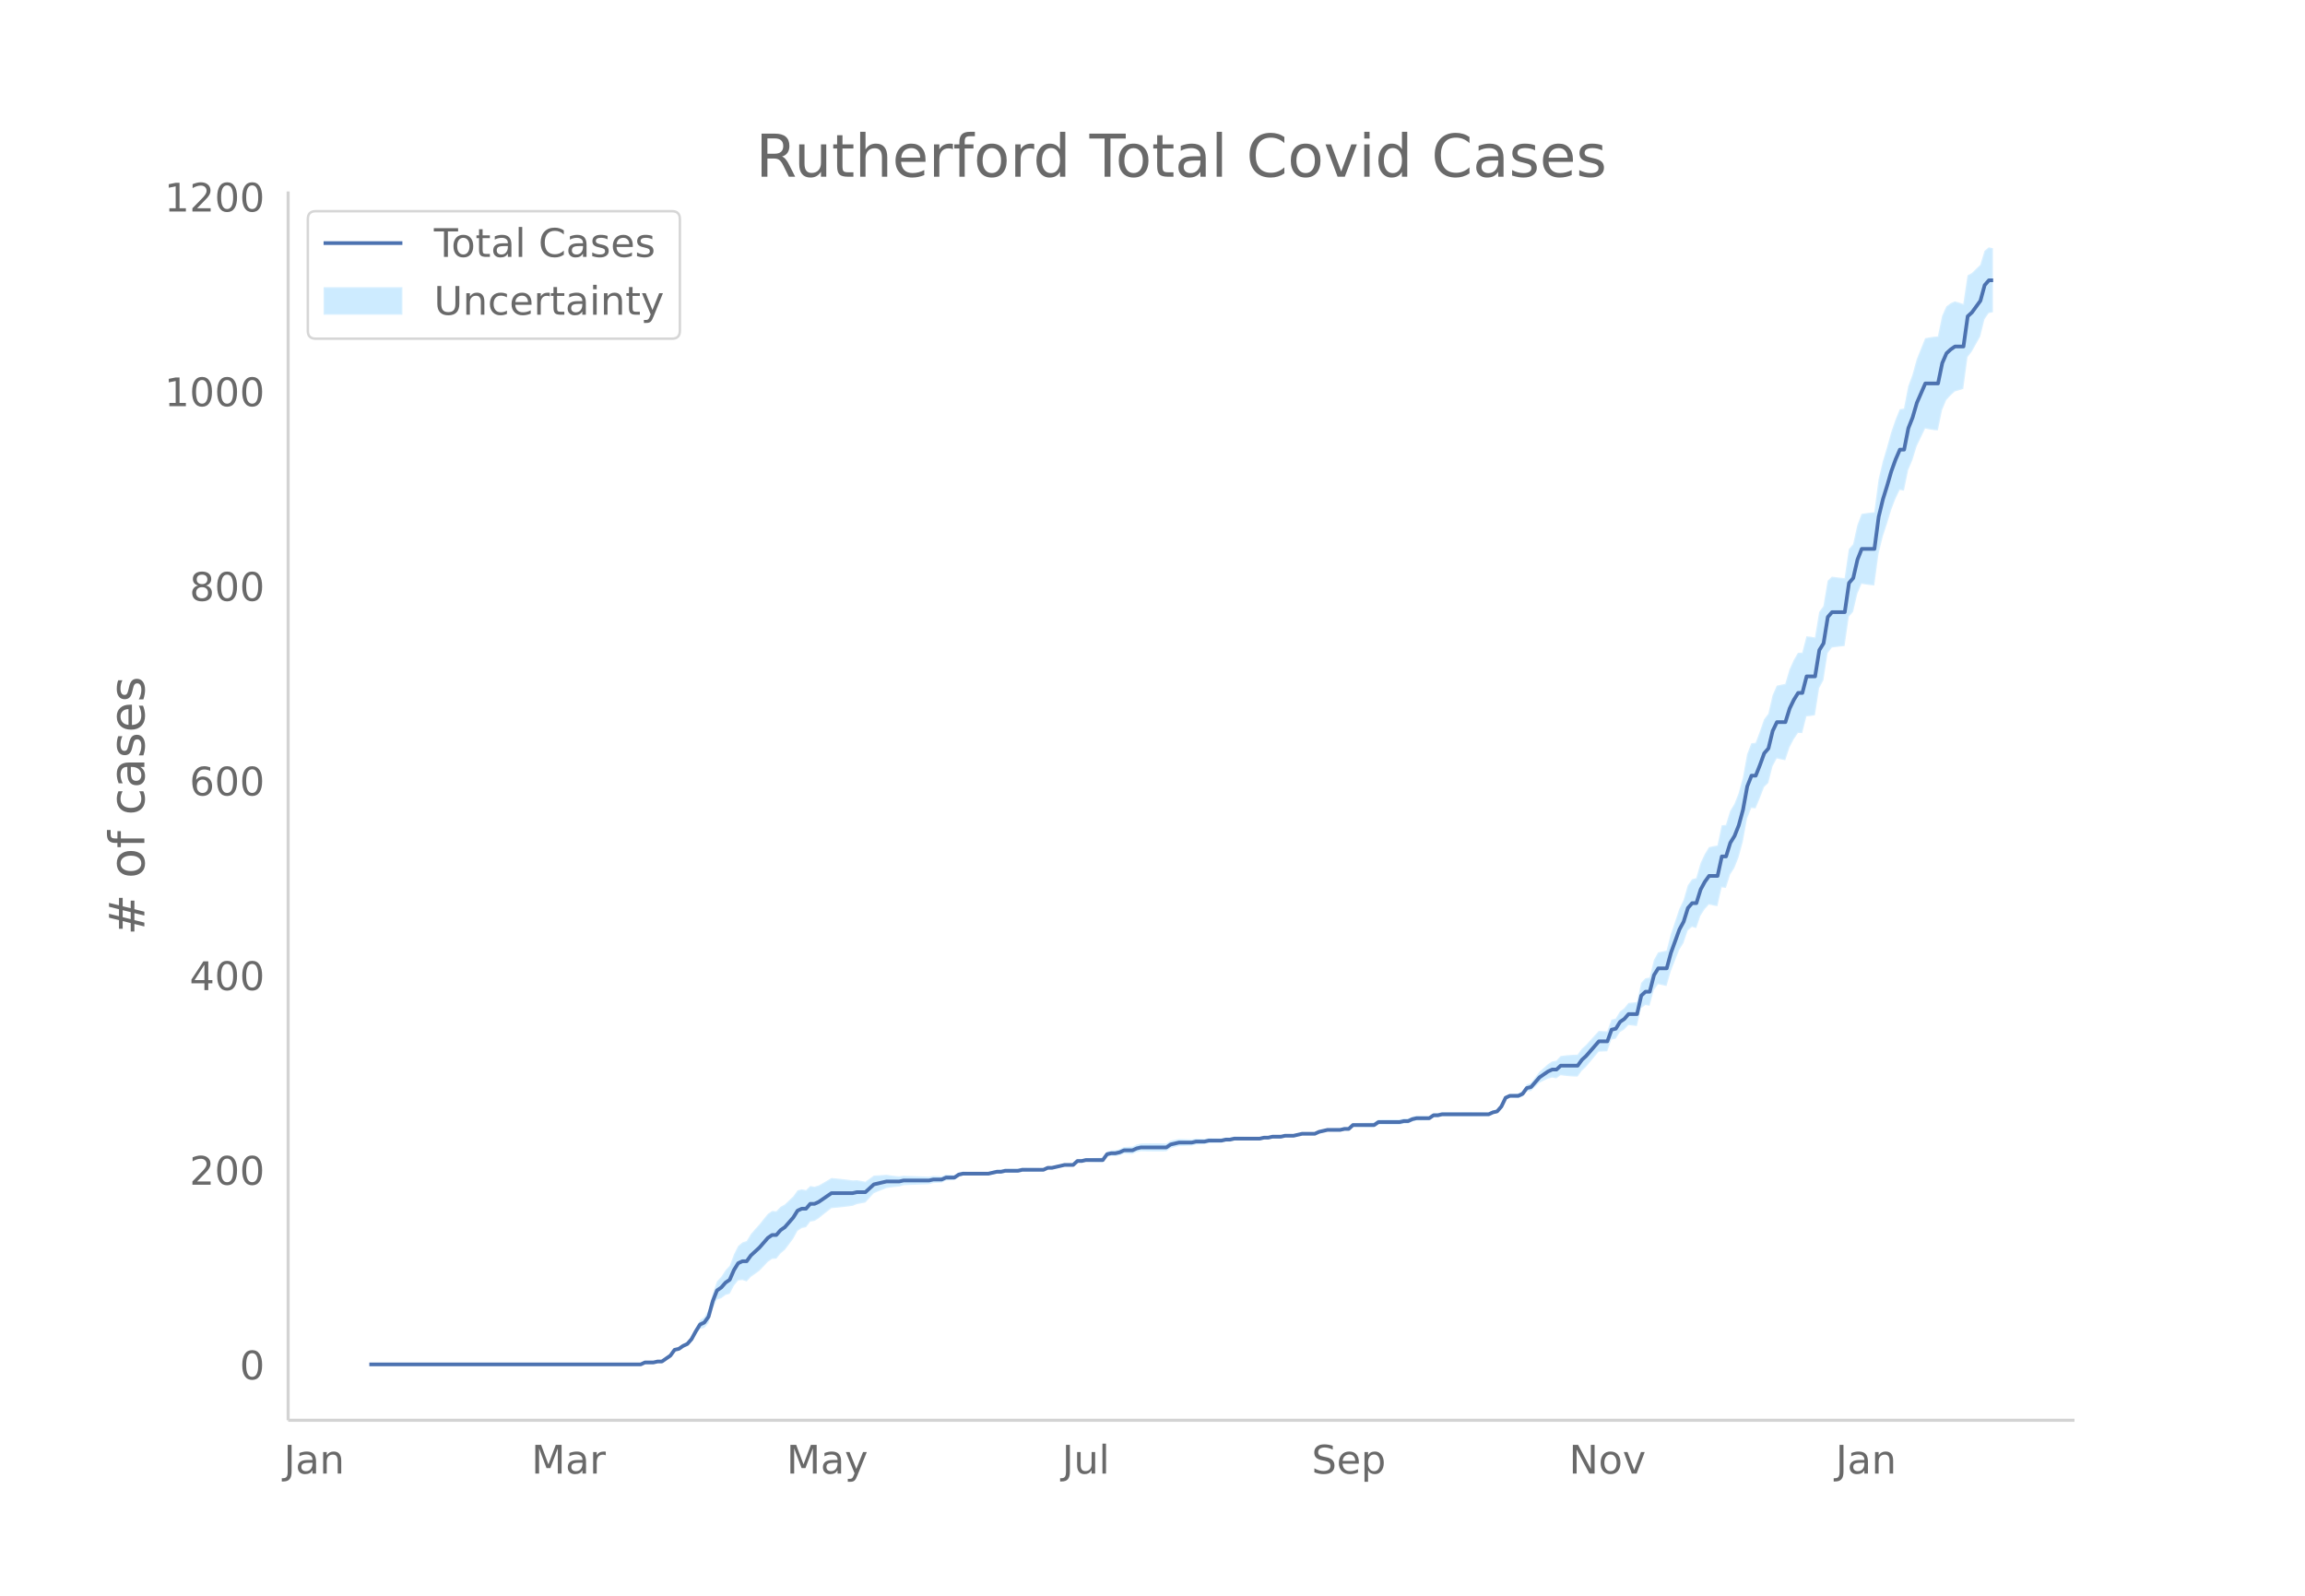 <svg height="864" viewBox="0 0 936 648" width="1248" xmlns="http://www.w3.org/2000/svg" xmlns:xlink="http://www.w3.org/1999/xlink"><defs><style>*{stroke-linecap:butt;stroke-linejoin:round}</style></defs><g id="figure_1"><path d="M0 648h936V0H0z" fill="#fff" id="patch_1"/><g id="axes_1"><path d="M117 576.72h725.4V77.76H117z" fill="none" id="patch_2"/><g id="PolyCollection_1"><defs><path d="M174.078-93.96H260.17l1.722-.775 1.721.017 1.722.02 1.722-.367 1.722.031 1.722-1.137 1.721-1.11 1.722-2.25 1.722-.245 1.722-1.003 1.722-.584 1.722-1.734 1.721-2.866 1.722-2.41 1.722-.401 1.722-1.945 1.722-5.814 1.721-3.753 1.722-.54 1.722-1.305 1.722-.518 1.722-3.286 1.721-2.106 1.722-.164 1.722.562 1.722-1.88 1.722-1.178 1.722-1.27 1.721-1.763 1.722-1.865 1.722-1.18 1.722-.097 1.722-2.151 1.721-1.43 1.722-2.274 1.722-2.322 1.722-3.121 1.722-1.142 1.722-.338 1.721-2.283 1.722-.286 1.722-1.057 1.722-1.408 1.722-1.354 1.721-1.334 1.722-.16 1.722-.173 1.722-.191 1.722-.207 1.721-.245 1.722-.68 1.722-.315 1.722-.327 1.722-1.91 1.722-1.901 1.721-.703 1.722-.688 1.722-.674 1.722-.255 1.722-.21 1.721-.172 1.722-.52 1.722-.089 1.722-.064 1.722-.062 1.721-.063 1.722-.064 1.722-.077 1.722-.474 1.722-.079 1.722-.083 1.721-.876 1.722-.096 1.722-.104 1.722-1.287 1.722-.487 1.721-.075 1.722-.052 1.722-.03 1.722-.002 1.722.025 1.721.035 1.722-.359 1.722-.359 1.722.031 1.722-.372 1.722.014 1.721.003 1.722-.008 1.722-.412 1.722-.024 1.722-.03 1.721-.036 1.722-.039 1.722-.042 1.722-.827 1.722-.035 1.722-.42 1.721-.407 1.722-.394 1.722.012 1.722.024 1.722-1.542 1.721.046 1.722-.34 1.722.06 1.722.06 1.722.06 1.721.055 1.722-2.302 1.722-.317 1.722.08 1.722-.316 1.722-.713 1.721.073 1.722.063 1.722-.735 1.722-.347 1.722.037 1.721.026 1.722.014 1.722-.001 1.722-.017 1.722-.039 1.721-1.232 1.722-.448 1.722-.452 1.722-.06 1.722-.063 1.722-.059 1.721-.46 1.722-.065 1.722-.067 1.722-.456 1.722-.052 1.721-.039 1.722-.022 1.722-.42 1.722-.03 1.722-.42 1.721-.026 1.722-.028 1.722-.029 1.722-.029 1.722-.032 1.722-.04 1.721-.438 1.722-.043 1.722-.434 1.722-.032 1.722-.024 1.721-.403 1.722-.003 1.722-.002 1.722-.394 1.722-.39 1.721.012 1.722.015 1.722.016 1.722-.769 1.722-.365 1.722-.36 1.721.039 1.722.04 1.722.038 1.722-.358 1.722.034 1.721-1.54 1.722.042 1.722.04 1.722.038 1.722.033 1.722.025 1.721-1.158 1.722.023 1.722.02 1.722.013 1.722.004 1.721-.003 1.722-.408 1.722-.022 1.722-.814 1.722-.418 1.721-.024 1.722-.025 1.722-.024 1.722-1.2 1.722-.007 1.722-.397h1.721l1.722.004 1.722.006 1.722.009 1.722.007 1.721.008 1.722-.007 1.722-.019 1.722-.03 1.722-.04 1.721-.048 1.722-.838 1.722-.446 1.722-2.015 1.722-3.546 1.722-.718 1.721.121 1.722.155 1.722-.609 1.722-2.147 1.722-.147 1.721-1.697 1.722-1.664 1.722-.848 1.722-.83 1.722-.441 1.721.322 1.722-1.295 1.722.232 1.722.175 1.722.117 1.722.054 1.721-2.365 1.722-1.617 1.722-2.042 1.722-2.059 1.722-2.056 1.721-.077 1.722-.065 1.722-4.756 1.722-.355 1.722-2.668 1.722-1.054 1.721-1.81 1.722.188 1.722.2 1.722-7.25 1.722-1.285 1.721.305 1.722-6.37 1.722-2.387 1.722.377 1.722.346 1.721-5.98 1.722-4.38 1.722-4.354 1.722-2.746 1.722-5.068 1.722-1.475 1.721.506 1.722-5.028 1.722-2.664 1.722-1.9 1.722.398 1.721.298 1.722-7.643 1.722.202 1.722-5.4 1.722-2.7 1.721-4.337 1.722-6.332 1.722-9.45 1.722-4.237 1.722.176 1.722-4.144 1.721-4.494 1.722-1.675 1.722-6.766 1.722-3.182 1.722.37 1.721.356 1.722-5.21 1.722-3.29 1.722-2.588 1.722.05 1.721-6.78 1.722-.18 1.722-.285 1.722-11.008 1.722-3.156 1.722-11.037 1.721-2.286 1.722-.23 1.722-.21 1.722-.173 1.722-11.926 1.721-1.944 1.722-7.342 1.722-4.072 1.722.28 1.722.237 1.721.178 1.722-12.854 1.722-6.91 1.722-5.291 1.722-5.665 1.722-4.46 1.721-3.641 1.722.314 1.722-8.375 1.722-4.032 1.722-5.606 1.721-3.6 1.722-3.603 1.722.326 1.722.282 1.722.13 1.722-8.267 1.721-4.074 1.722-1.857 1.722-1.59 1.722-.505 1.722-.576 1.721-12.876 1.722-2.23 1.722-3.063 1.722-3.092 1.722-6.976 1.721-2.504 1.722-.363v-26.004h0l-1.722-.364-1.721 1.448-1.722 5.67-1.722 1.65-1.722 1.68-1.722.93-1.721 11.627-1.722-.576-1.722-.505-1.722.781-1.722 1.304-1.721 3.83-1.722 8.33-1.722.13-1.722.283-1.722.325-1.722 4.3-1.721 4.305-1.722 6.249-1.722 4.662-1.722 9.014-1.722.313-1.721 4.264-1.722 5.023-1.722 6.19-1.722 5.774-1.722 7.318-1.722 13.227-1.721.179-1.722.236-1.722.281-1.722 4.622-1.722 7.675-1.721 2.008-1.722 11.785-1.722-.174-1.722-.209-1.722-.23-1.721 1.665-1.722 10.303-1.722 2.377-1.722 10.331-1.722-.284-1.722-.181-1.721 6.656-1.722.051-1.722 2.944-1.722 3.824-1.722 5.855-1.721.355-1.722.371-1.722 3.931-1.722 7.461-1.722 2.277-1.721 4.99-1.722 4.55-1.722.176-1.722 4.457-1.722 9.519-1.722 6.314-1.721 4.356-1.722 2.834-1.722 5.665-1.722.202-1.722 8.164-1.721.298-1.722.398-1.722 2.842-1.722 3.659-1.722 6.037-1.721.506-1.722 2.477-1.722 5.997-1.722 3.577-1.722 5.13-1.722 5.106-1.721 6.665-1.722.346-1.722.377-1.722 3.145-1.722 7.066-1.721.306-1.722 1.876-1.722 7.768-1.722.199-1.722.188-1.721 2.142-1.722 1.317-1.722 2.865-1.722.434-1.722 4.73-1.722-.066-1.721-.076-1.722 1.895-1.722 1.893-1.722 1.91-1.722 1.544-1.721 2.377-1.722.055-1.722.116-1.722.175-1.722.232-1.722 1.867-1.721.322-1.722 1.14-1.722 1.54-1.722 1.524-1.722 2.288-1.721 2.254-1.722.644-1.722 2.595-1.722.972-1.722.155-1.721.121-1.722.862-1.722 3.568-1.722 1.937-1.722.344-1.722.743-1.721-.049-1.722-.04-1.722-.03-1.722-.018-1.722-.007-1.721.007-1.722.008-1.722.009-1.722.006-1.722.003-1.721.001-1.722.393-1.722-.008-1.722 1.173-1.722-.025-1.722-.025-1.721-.024-1.722.373-1.722.767-1.722-.023-1.722.383-1.721-.004-1.722.005-1.722.012-1.722.02-1.722.024-1.721 1.213-1.722.025-1.722.033-1.722.037-1.722.041-1.722.043-1.721 1.62-1.722.034-1.722.433-1.722.038-1.722.04-1.721.038-1.722.431-1.722.425-1.722.812-1.722.016-1.722.015-1.721.012-1.722.4-1.722.396-1.722-.001-1.722-.003-1.721.387-1.722-.023-1.722-.033-1.722.357-1.722-.044-1.721.353-1.722-.04-1.722-.033-1.722-.028-1.722-.03-1.722-.027-1.721-.025-1.722.368-1.722-.028-1.722.37-1.722-.023-1.721-.039-1.722-.051-1.722.334-1.722-.067-1.722-.065-1.721.33-1.722-.059-1.722-.062-1.722-.061-1.722.338-1.722.343-1.721 1.139-1.722-.039-1.722-.017h-1.722l-1.722.013-1.721.026-1.722.038-1.722.442-1.722.846-1.722.063-1.721.073-1.722.868-1.722.474-1.722.08-1.722.474-1.722 2.44-1.721.055-1.722.06-1.722.06-1.722.06-1.722.45-1.721.047-1.722 1.62-1.722.023-1.722.012-1.722.396-1.721.384-1.722.37-1.722-.035-1.722.753-1.722-.042-1.722-.039-1.721-.035-1.722-.03-1.722-.025-1.722.379-1.722-.008-1.721.003-1.722.014-1.722.418-1.722.03-1.722.432-1.722.432-1.721.035-1.722.025-1.722-.002-1.722-.03-1.722-.052-1.721-.075-1.722.304-1.722 1.083-1.722-.104-1.722-.096-1.721.705-1.722-.083-1.722-.08-1.722.317-1.722-.077-1.722-.063-1.721-.064-1.722-.061-1.722-.065-1.722-.088-1.722.27-1.721-.171-1.722-.211-1.722-.255-1.722.117-1.722.101-1.721.088-1.722 1.261-1.722 1.251-1.722-.327-1.722-.315-1.722.11-1.721-.244-1.722-.207-1.722-.192-1.722-.172-1.722-.16-1.721 1.037-1.722 1.017-1.722.963-1.722.524-1.722-.287-1.721 1.67-1.722-.339-1.722.44-1.722 2.41-1.722 1.63-1.722 1.678-1.721.941-1.722 1.801-1.722-.097-1.722 1.192-1.722 2.086-1.721 2.188-1.722 1.892-1.722 1.985-1.722 2.861-1.722.562-1.722 1.417-1.721 3.427-1.722 4.617-1.722 1.853-1.722 2.647-1.722 1.831-1.721 4.942-1.722 6.83-1.722 2.798-1.722 1.18-1.722 3.122-1.721 3.458-1.722 2.217-1.722.997-1.722 1.368-1.722.546-1.722 2.493-1.721 1.26-1.722 1.234-1.722.031-1.722.423-1.722.02-1.721.018-1.722.805H174.078z" id="mb43a92dd67" stroke="#fff" stroke-opacity=".2"/></defs><g clip-path="url(#pfb04c6787e)"><use xlink:href="#mb43a92dd67" y="648" fill="#089fff" fill-opacity=".2" stroke="#fff" stroke-opacity=".2"/></g></g><path clip-path="url(#pfb04c6787e)" d="M149.973 554.04h110.196l1.722-.79h3.443l1.722-.396h1.722l3.443-2.37 1.722-2.372 1.722-.395 1.722-1.185 1.722-.79 1.722-1.977 1.721-3.161 1.722-2.767 1.722-.79 1.722-2.371 1.722-6.323 1.721-4.347 1.722-1.185 1.722-1.976 1.722-1.186 1.722-3.952 1.721-2.766 1.722-.79h1.722l1.722-2.372 3.444-3.161 3.443-3.952 1.722-1.185h1.722l1.722-1.976 1.721-1.186 3.444-3.952 1.722-2.766 1.722-.79h1.722l1.721-1.976h1.722l1.722-.79 5.165-3.557h8.61l1.721-.395h3.444l3.444-3.162 5.165-1.185h5.165l1.722-.396h10.331l1.722-.395h3.444l1.721-.79h3.444l1.722-1.186 1.722-.395h10.33l3.444-.79h1.722l1.722-.395h5.165l1.722-.396h8.61l1.72-.79h1.723l5.165-1.186h3.444l1.722-1.58h1.721l1.722-.396h6.887l1.722-2.37 1.722-.396h1.722l1.722-.395 1.722-.79h3.443l1.722-.79 1.722-.396h10.33l1.722-1.185 3.444-.79h5.166l1.721-.396h3.444l1.722-.395h5.165l1.722-.395h1.722l1.722-.396h10.33l1.722-.395h1.722l1.722-.395h3.444l1.721-.395h3.444l3.444-.79h5.165l1.722-.79 3.444-.791h5.165l1.722-.395h1.722l1.721-1.581h8.61l1.721-1.186h8.61l1.721-.395h1.722l1.722-.79 1.722-.395h5.165l1.722-1.186h1.722l1.722-.395h18.94l1.721-.79 1.722-.396 1.722-1.976 1.722-3.556 1.722-.79h3.443l1.722-.791 1.722-2.371 1.722-.395 3.443-3.952 3.444-2.371 1.722-.79h1.721l1.722-1.581h6.888l1.721-2.371 1.722-1.581 5.166-5.928h3.443l1.722-4.742 1.722-.395 1.722-2.767 1.722-1.185 1.721-1.976h3.444l1.722-7.508 1.722-1.581h1.721l1.722-6.718 1.722-2.767h3.444l1.721-6.323 3.444-9.484 1.722-3.161 1.722-5.533 1.722-1.976h1.721l1.722-5.532 1.722-3.162 1.722-2.371h3.443l1.722-7.904h1.722l1.722-5.532 1.722-2.767 1.721-4.347 1.722-6.323 1.722-9.484 1.722-4.347h1.722l1.722-4.347 1.721-4.742 1.722-1.976 1.722-7.113 1.722-3.557h3.443l1.722-5.533 1.722-3.556 1.722-2.767h1.722l1.721-6.718h3.444l1.722-10.67 1.722-2.766 1.722-10.67 1.721-1.976h5.166l1.722-11.855 1.721-1.976 1.722-7.509 1.722-4.347h5.165l1.722-13.04 1.722-7.114 1.722-5.533 1.722-5.927 1.722-4.743 1.721-3.951h1.722l1.722-8.694 1.722-4.347 1.722-5.928 3.443-7.904h5.166l1.722-8.299 1.721-3.952 1.722-1.58 1.722-1.186h3.444l1.721-12.25 1.722-1.581 3.444-4.742 1.722-6.323 1.721-1.976h1.722" fill="none" stroke="#4c72b0" stroke-linecap="round" stroke-width="1.5" id="line2d_1"/><path d="M117 576.72V77.76" fill="none" stroke="#d3d3d3" stroke-linecap="square" stroke-width="1.25" id="patch_3"/><path d="M117 576.72h725.4" fill="none" stroke="#d3d3d3" stroke-linecap="square" stroke-width="1.25" id="patch_4"/><g id="matplotlib.axis_1"><g id="xtick_1"><g transform="matrix(.16 0 0 -.16 115.257 598.378)" fill="#696969" id="text_1"><defs><path d="M9.813 72.906h9.859V5.078q0-13.187-5-19.14-5-5.954-16.094-5.954h-3.75v8.297h3.078q6.531 0 9.219 3.672Q9.813-4.39 9.813 5.078z" id="DejaVuSans-74"/><path d="M34.281 27.484q-10.89 0-15.093-2.484-4.204-2.484-4.204-8.5 0-4.781 3.157-7.594 3.156-2.797 8.562-2.797 7.485 0 12 5.297 4.516 5.297 4.516 14.078v2zm17.922 3.72V0H43.22v8.297Q40.14 3.328 35.547.953q-4.594-2.375-11.234-2.375-8.391 0-13.36 4.719Q6 8.016 6 15.922q0 9.219 6.172 13.906 6.187 4.688 18.437 4.688h12.61v.89q0 6.203-4.078 9.594-4.078 3.39-11.453 3.39-4.688 0-9.141-1.124-4.438-1.125-8.531-3.375v8.312q4.921 1.906 9.562 2.844 4.64.953 9.031.953 11.875 0 17.735-6.156 5.86-6.14 5.86-18.64z" id="DejaVuSans-97"/><path d="M54.89 33.016V0h-8.984v32.719q0 7.765-3.031 11.61-3.031 3.858-9.078 3.858-7.281 0-11.484-4.64-4.204-4.625-4.204-12.64V0H9.08v54.688h9.03v-8.5q3.235 4.937 7.594 7.374Q30.078 56 35.797 56q9.422 0 14.25-5.828 4.844-5.828 4.844-17.156z" id="DejaVuSans-110"/></defs><use xlink:href="#DejaVuSans-74"/><use x="29.492" xlink:href="#DejaVuSans-97"/><use x="90.771" xlink:href="#DejaVuSans-110"/></g></g><g id="xtick_2"><g transform="matrix(.16 0 0 -.16 215.804 598.378)" fill="#696969" id="text_2"><defs><path d="M9.813 72.906h14.703l18.593-49.61 18.703 49.61h14.704V0H66.89v64.016l-18.797-50h-9.907l-18.796 50V0H9.813z" id="DejaVuSans-77"/><path d="M41.11 46.297q-1.516.875-3.297 1.281Q36.03 48 33.89 48q-7.625 0-11.703-4.953-4.079-4.953-4.079-14.234V0H9.08v54.688h9.03v-8.5q2.844 4.984 7.375 7.39Q30.031 56 36.531 56q.922 0 2.047-.125 1.125-.11 2.484-.36z" id="DejaVuSans-114"/></defs><use xlink:href="#DejaVuSans-77"/><use x="86.279" xlink:href="#DejaVuSans-97"/><use x="147.559" xlink:href="#DejaVuSans-114"/></g></g><g id="xtick_3"><g transform="matrix(.16 0 0 -.16 319.389 598.378)" fill="#696969" id="text_3"><defs><path d="M32.172-5.078q-3.797-9.766-7.422-12.735-3.61-2.984-9.656-2.984H7.906v7.516h5.282q3.703 0 5.75 1.765Q21-9.766 23.483-3.219l1.61 4.094-22.11 53.813H12.5l17.094-42.766 17.093 42.766h9.516z" id="DejaVuSans-121"/></defs><use xlink:href="#DejaVuSans-77"/><use x="86.279" xlink:href="#DejaVuSans-97"/><use x="147.559" xlink:href="#DejaVuSans-121"/></g></g><g id="xtick_4"><g transform="matrix(.16 0 0 -.16 431.307 598.378)" fill="#696969" id="text_4"><defs><path d="M8.5 21.578v33.11h8.984V21.922q0-7.766 3.016-11.656 3.031-3.875 9.094-3.875 7.265 0 11.484 4.64 4.234 4.64 4.234 12.656v31h8.985V0h-8.984v8.406Q42.047 3.422 37.718 1q-4.313-2.422-10.032-2.422-9.421 0-14.312 5.86Q8.5 10.296 8.5 21.578zM31.11 56z" id="DejaVuSans-117"/><path d="M9.422 75.984h8.984V0H9.422z" id="DejaVuSans-108"/></defs><use xlink:href="#DejaVuSans-74"/><use x="29.492" xlink:href="#DejaVuSans-117"/><use x="92.871" xlink:href="#DejaVuSans-108"/></g></g><g id="xtick_5"><g transform="matrix(.16 0 0 -.16 532.632 598.378)" fill="#696969" id="text_5"><defs><path d="M53.516 70.516V60.89q-5.61 2.687-10.594 4-4.984 1.328-9.625 1.328-8.047 0-12.422-3.125t-4.375-8.89q0-4.845 2.906-7.313 2.907-2.453 11.016-3.97l5.953-1.218q11.031-2.11 16.281-7.406 5.25-5.297 5.25-14.172 0-10.61-7.11-16.078-7.093-5.469-20.812-5.469-5.172 0-11.015 1.172Q13.14.922 6.89 3.219v10.156q6-3.36 11.765-5.078 5.766-1.703 11.328-1.703 8.438 0 13.032 3.312 4.593 3.328 4.593 9.485 0 5.359-3.297 8.39-3.296 3.032-10.812 4.547L27.484 33.5q-11.03 2.188-15.968 6.875-4.922 4.688-4.922 13.047 0 9.672 6.812 15.234 6.813 5.563 18.766 5.563 5.14 0 10.453-.938 5.328-.922 10.89-2.765z" id="DejaVuSans-83"/><path d="M56.203 29.594v-4.39H14.891q.593-9.282 5.593-14.142 5-4.859 13.938-4.859 5.172 0 10.031 1.266 4.86 1.265 9.656 3.812v-8.5Q49.266.734 44.187-.344 39.11-1.422 33.892-1.422q-13.094 0-20.735 7.61-7.64 7.625-7.64 20.625 0 13.421 7.25 21.296Q20.016 56 32.328 56q11.031 0 17.453-7.11 6.422-7.093 6.422-19.296zm-8.984 2.64q-.094 7.36-4.125 11.75-4.032 4.407-10.672 4.407-7.516 0-12.031-4.25-4.516-4.25-5.203-11.97z" id="DejaVuSans-101"/><path d="M18.11 8.203v-29H9.077v75.484h9.031v-8.296q2.844 4.875 7.157 7.234Q29.594 56 35.594 56q9.968 0 16.187-7.906 6.235-7.907 6.235-20.797T51.78 6.484q-6.218-7.906-16.187-7.906-6 0-10.328 2.375-4.313 2.375-7.157 7.25zm30.578 19.094q0 9.906-4.079 15.547-4.078 5.64-11.203 5.64-7.14 0-11.218-5.64-4.079-5.64-4.079-15.547 0-9.906 4.078-15.547 4.079-5.64 11.22-5.64 7.124 0 11.202 5.64t4.078 15.547z" id="DejaVuSans-112"/></defs><use xlink:href="#DejaVuSans-83"/><use x="63.477" xlink:href="#DejaVuSans-101"/><use x="125" xlink:href="#DejaVuSans-112"/></g></g><g id="xtick_6"><g transform="matrix(.16 0 0 -.16 637.127 598.378)" fill="#696969" id="text_6"><defs><path d="M9.813 72.906h13.28l32.329-60.984v60.984h9.562V0h-13.28L19.39 60.984V0H9.813z" id="DejaVuSans-78"/><path d="M30.61 48.39q-7.22 0-11.422-5.64-4.204-5.64-4.204-15.453 0-9.813 4.172-15.453 4.188-5.64 11.453-5.64 7.188 0 11.375 5.655 4.203 5.672 4.203 15.438 0 9.719-4.203 15.406-4.187 5.688-11.375 5.688zm0 7.61q11.718 0 18.406-7.625 6.703-7.61 6.703-21.078 0-13.422-6.703-21.078-6.688-7.64-18.407-7.64-11.765 0-18.437 7.64-6.656 7.656-6.656 21.078 0 13.469 6.656 21.078Q18.844 56 30.609 56z" id="DejaVuSans-111"/><path d="M2.984 54.688H12.5L29.594 8.797l17.093 45.89h9.516L35.687 0H23.485z" id="DejaVuSans-118"/></defs><use xlink:href="#DejaVuSans-78"/><use x="74.805" xlink:href="#DejaVuSans-111"/><use x="135.986" xlink:href="#DejaVuSans-118"/></g></g><g id="xtick_7"><g transform="matrix(.16 0 0 -.16 745.44 598.378)" fill="#696969" id="text_7"><use xlink:href="#DejaVuSans-74"/><use x="29.492" xlink:href="#DejaVuSans-97"/><use x="90.771" xlink:href="#DejaVuSans-110"/></g></g></g><g id="matplotlib.axis_2"><g id="ytick_1"><g transform="matrix(.16 0 0 -.16 97.32 560.119)" fill="#696969" id="text_8"><defs><path d="M31.781 66.406q-7.61 0-11.453-7.5Q16.5 51.422 16.5 36.375q0-14.984 3.828-22.484 3.844-7.5 11.453-7.5 7.672 0 11.5 7.5 3.844 7.5 3.844 22.484 0 15.047-3.844 22.531-3.828 7.5-11.5 7.5zm0 7.813q12.266 0 18.735-9.703 6.468-9.688 6.468-28.141 0-18.406-6.468-28.11-6.47-9.687-18.735-9.687-12.25 0-18.718 9.688-6.47 9.703-6.47 28.109 0 18.453 6.47 28.14Q19.53 74.22 31.78 74.22z" id="DejaVuSans-48"/></defs><use xlink:href="#DejaVuSans-48"/></g></g><g id="ytick_2"><g transform="matrix(.16 0 0 -.16 76.96 481.082)" fill="#696969" id="text_9"><defs><path d="M19.188 8.297h34.421V0H7.33v8.297q5.609 5.812 15.296 15.594 9.703 9.797 12.188 12.64 4.734 5.313 6.609 9 1.89 3.688 1.89 7.25 0 5.813-4.078 9.469-4.078 3.672-10.625 3.672-4.64 0-9.797-1.61-5.14-1.609-11-4.89v9.969Q13.767 71.78 18.938 73q5.188 1.219 9.485 1.219 11.328 0 18.062-5.672 6.735-5.656 6.735-15.125 0-4.5-1.688-8.531-1.672-4.016-6.125-9.485-1.218-1.422-7.765-8.187-6.532-6.766-18.453-18.922z" id="DejaVuSans-50"/></defs><use xlink:href="#DejaVuSans-50"/><use x="63.623" xlink:href="#DejaVuSans-48"/><use x="127.246" xlink:href="#DejaVuSans-48"/></g></g><g id="ytick_3"><g transform="matrix(.16 0 0 -.16 76.96 402.045)" fill="#696969" id="text_10"><defs><path d="M37.797 64.313L12.89 25.39h24.906zm-2.594 8.593H47.61V25.391h10.407v-8.203H47.609V0h-9.812v17.188H4.89v9.515z" id="DejaVuSans-52"/></defs><use xlink:href="#DejaVuSans-52"/><use x="63.623" xlink:href="#DejaVuSans-48"/><use x="127.246" xlink:href="#DejaVuSans-48"/></g></g><g id="ytick_4"><g transform="matrix(.16 0 0 -.16 76.96 323.009)" fill="#696969" id="text_11"><defs><path d="M33.016 40.375q-6.641 0-10.532-4.547-3.875-4.531-3.875-12.437 0-7.86 3.875-12.438 3.891-4.562 10.532-4.562 6.64 0 10.515 4.562 3.875 4.578 3.875 12.438 0 7.906-3.875 12.437-3.875 4.547-10.515 4.547zm19.578 30.922v-8.984q-3.719 1.75-7.5 2.671-3.782.938-7.5.938-9.766 0-14.922-6.594-5.14-6.594-5.875-19.922 2.875 4.25 7.219 6.516 4.359 2.266 9.578 2.266 10.984 0 17.36-6.672 6.374-6.657 6.374-18.125 0-11.235-6.64-18.032-6.641-6.78-17.672-6.78-12.657 0-19.344 9.687-6.688 9.703-6.688 28.109 0 17.281 8.204 27.563 8.203 10.28 22.015 10.28 3.719 0 7.5-.734t7.89-2.187z" id="DejaVuSans-54"/></defs><use xlink:href="#DejaVuSans-54"/><use x="63.623" xlink:href="#DejaVuSans-48"/><use x="127.246" xlink:href="#DejaVuSans-48"/></g></g><g id="ytick_5"><g transform="matrix(.16 0 0 -.16 76.96 243.972)" fill="#696969" id="text_12"><defs><path d="M31.781 34.625q-7.031 0-11.062-3.766-4.016-3.765-4.016-10.343 0-6.594 4.016-10.36Q24.75 6.391 31.78 6.391q7.032 0 11.078 3.78 4.063 3.798 4.063 10.345 0 6.578-4.031 10.343-4.016 3.766-11.11 3.766zm-9.86 4.188q-6.343 1.562-9.89 5.906Q8.5 49.079 8.5 55.329q0 8.733 6.219 13.812 6.234 5.078 17.062 5.078 10.89 0 17.094-5.078 6.203-5.079 6.203-13.813 0-6.25-3.547-10.61-3.531-4.343-9.828-5.906 7.125-1.656 11.094-6.5 3.984-4.828 3.984-11.796 0-10.61-6.468-16.282-6.47-5.656-18.532-5.656-12.047 0-18.531 5.656-6.469 5.672-6.469 16.282 0 6.968 4 11.797 4.016 4.843 11.14 6.5zM18.314 54.39q0-5.657 3.53-8.828 3.548-3.172 9.938-3.172 6.36 0 9.938 3.172 3.593 3.171 3.593 8.828 0 5.672-3.593 8.843-3.578 3.172-9.938 3.172-6.39 0-9.937-3.172-3.532-3.172-3.532-8.843z" id="DejaVuSans-56"/></defs><use xlink:href="#DejaVuSans-56"/><use x="63.623" xlink:href="#DejaVuSans-48"/><use x="127.246" xlink:href="#DejaVuSans-48"/></g></g><g id="ytick_6"><g transform="matrix(.16 0 0 -.16 66.78 164.935)" fill="#696969" id="text_13"><defs><path d="M12.406 8.297h16.11v55.625l-17.532-3.516v8.985l17.438 3.515h9.86V8.296H54.39V0H12.406z" id="DejaVuSans-49"/></defs><use xlink:href="#DejaVuSans-49"/><use x="63.623" xlink:href="#DejaVuSans-48"/><use x="127.246" xlink:href="#DejaVuSans-48"/><use x="190.869" xlink:href="#DejaVuSans-48"/></g></g><g id="ytick_7"><g transform="matrix(.16 0 0 -.16 66.78 85.899)" fill="#696969" id="text_14"><use xlink:href="#DejaVuSans-49"/><use x="63.623" xlink:href="#DejaVuSans-50"/><use x="127.246" xlink:href="#DejaVuSans-48"/><use x="190.869" xlink:href="#DejaVuSans-48"/></g></g><g transform="matrix(0 -.2 -.2 0 58.62 379.813)" fill="#696969" id="text_15"><defs><path d="M51.125 44H36.922l-4.11-16.313h14.313zm-7.328 27.781l-5.078-20.265h14.265L58.11 71.78h7.813L60.89 51.516h15.234V44h-17.14l-4-16.313h15.53V20.22H53.079L48 0h-7.813l5.032 20.219H30.906L25.875 0h-7.86l5.079 20.219H7.719v7.468h17.187L29 44H13.281v7.516h17.625l4.985 20.265z" id="DejaVuSans-35"/><path d="M37.11 75.984V68.5h-8.594q-4.828 0-6.72-1.953-1.874-1.953-1.874-7.031v-4.828h14.797v-6.985H19.922V0H10.89v47.703H2.297v6.984h8.594V58.5q0 9.125 4.25 13.297 4.25 4.187 13.468 4.187z" id="DejaVuSans-102"/><path d="M48.781 52.594v-8.407q-3.812 2.11-7.64 3.157-3.828 1.047-7.735 1.047-8.75 0-13.593-5.547-4.829-5.532-4.829-15.547 0-10.016 4.829-15.563 4.843-5.53 13.593-5.53 3.907 0 7.735 1.046 3.828 1.047 7.64 3.156V2.094Q45.016.344 40.984-.531q-4.015-.89-8.562-.89-12.36 0-19.64 7.765-7.266 7.765-7.266 20.953 0 13.375 7.343 21.031Q20.22 56 33.016 56q4.14 0 8.093-.86 3.953-.843 7.672-2.546z" id="DejaVuSans-99"/><path d="M44.281 53.078v-8.5q-3.797 1.953-7.906 2.922-4.094.984-8.5.984-6.688 0-10.031-2.047-3.344-2.046-3.344-6.156 0-3.125 2.39-4.906 2.391-1.781 9.626-3.39l3.078-.688q9.562-2.047 13.593-5.781 4.032-3.735 4.032-10.422 0-7.625-6.032-12.078-6.03-4.438-16.578-4.438-4.39 0-9.156.86Q10.688.296 5.422 2v9.281q4.984-2.594 9.812-3.89 4.829-1.282 9.579-1.282 6.343 0 9.75 2.172 3.421 2.172 3.421 6.125 0 3.656-2.468 5.61-2.453 1.953-10.813 3.765l-3.125.735q-8.344 1.75-12.062 5.39-3.704 3.64-3.704 9.985 0 7.718 5.47 11.906Q16.75 56 26.811 56q4.97 0 9.36-.734 4.406-.72 8.11-2.188z" id="DejaVuSans-115"/></defs><use xlink:href="#DejaVuSans-35"/><use x="83.789" xlink:href="#DejaVuSans-32"/><use x="115.576" xlink:href="#DejaVuSans-111"/><use x="176.758" xlink:href="#DejaVuSans-102"/><use x="211.963" xlink:href="#DejaVuSans-32"/><use x="243.75" xlink:href="#DejaVuSans-99"/><use x="298.73" xlink:href="#DejaVuSans-97"/><use x="360.01" xlink:href="#DejaVuSans-115"/><use x="412.109" xlink:href="#DejaVuSans-101"/><use x="473.633" xlink:href="#DejaVuSans-115"/></g></g><g transform="matrix(.24 0 0 -.24 306.902 71.76)" fill="#696969" id="text_16"><defs><path d="M44.39 34.188q3.172-1.079 6.172-4.594 3-3.516 6.032-9.672L66.609 0H56l-9.313 18.703q-3.624 7.328-7.015 9.719-3.39 2.39-9.25 2.39h-10.75V0h-9.86v72.906h22.266q12.5 0 18.656-5.234 6.157-5.219 6.157-15.766 0-6.89-3.203-11.437-3.204-4.532-9.297-6.282zM19.673 64.797V38.922h12.406q7.125 0 10.766 3.297 3.64 3.297 3.64 9.687 0 6.39-3.64 9.64-3.64 3.25-10.766 3.25z" id="DejaVuSans-82"/><path d="M18.313 70.219V54.688h18.5v-6.985h-18.5V18.016q0-6.688 1.828-8.594 1.828-1.906 7.453-1.906h9.218V0h-9.218q-10.407 0-14.36 3.875-3.953 3.89-3.953 14.14v29.688H2.687v6.984h6.594V70.22z" id="DejaVuSans-116"/><path d="M54.89 33.016V0h-8.984v32.719q0 7.765-3.031 11.61-3.031 3.858-9.078 3.858-7.281 0-11.484-4.64-4.204-4.625-4.204-12.64V0H9.08v75.984h9.03V46.188q3.235 4.937 7.594 7.374Q30.078 56 35.797 56q9.422 0 14.25-5.828 4.844-5.828 4.844-17.156z" id="DejaVuSans-104"/><path d="M45.406 46.39v29.594h8.985V0h-8.985v8.203Q42.578 3.328 38.25.953q-4.313-2.375-10.375-2.375-9.906 0-16.14 7.906-6.22 7.922-6.22 20.813 0 12.89 6.22 20.797Q17.968 56 27.874 56q6.063 0 10.375-2.375 4.328-2.36 7.156-7.234zm-30.61-19.093q0-9.906 4.079-15.547 4.078-5.64 11.203-5.64 7.125 0 11.219 5.64 4.11 5.64 4.11 15.547 0 9.906-4.11 15.547-4.094 5.64-11.219 5.64-7.125 0-11.203-5.64-4.078-5.64-4.078-15.547z" id="DejaVuSans-100"/><path d="M-.297 72.906h61.672v-8.312H35.5V0h-9.906v64.594H-.296z" id="DejaVuSans-84"/><path d="M64.406 67.281v-10.39q-4.984 4.64-10.625 6.922-5.64 2.296-11.984 2.296-12.5 0-19.14-7.64-6.641-7.64-6.641-22.094 0-14.406 6.64-22.047 6.64-7.64 19.14-7.64 6.345 0 11.985 2.296 5.64 2.297 10.625 6.938V5.609Q59.234 2.094 53.437.33q-5.78-1.75-12.218-1.75-16.563 0-26.094 10.124-9.516 10.14-9.516 27.672 0 17.578 9.516 27.703 9.531 10.14 26.094 10.14 6.531 0 12.312-1.734 5.797-1.734 10.875-5.203z" id="DejaVuSans-67"/><path d="M9.422 54.688h8.984V0H9.422zm0 21.296h8.984v-11.39H9.422z" id="DejaVuSans-105"/></defs><use xlink:href="#DejaVuSans-82"/><use x="64.982" xlink:href="#DejaVuSans-117"/><use x="128.361" xlink:href="#DejaVuSans-116"/><use x="167.57" xlink:href="#DejaVuSans-104"/><use x="230.949" xlink:href="#DejaVuSans-101"/><use x="292.473" xlink:href="#DejaVuSans-114"/><use x="333.586" xlink:href="#DejaVuSans-102"/><use x="368.791" xlink:href="#DejaVuSans-111"/><use x="429.973" xlink:href="#DejaVuSans-114"/><use x="469.336" xlink:href="#DejaVuSans-100"/><use x="532.813" xlink:href="#DejaVuSans-32"/><use x="564.6" xlink:href="#DejaVuSans-84"/><use x="608.684" xlink:href="#DejaVuSans-111"/><use x="669.865" xlink:href="#DejaVuSans-116"/><use x="709.074" xlink:href="#DejaVuSans-97"/><use x="770.354" xlink:href="#DejaVuSans-108"/><use x="798.137" xlink:href="#DejaVuSans-32"/><use x="829.924" xlink:href="#DejaVuSans-67"/><use x="899.748" xlink:href="#DejaVuSans-111"/><use x="960.93" xlink:href="#DejaVuSans-118"/><use x="1020.109" xlink:href="#DejaVuSans-105"/><use x="1047.893" xlink:href="#DejaVuSans-100"/><use x="1111.369" xlink:href="#DejaVuSans-32"/><use x="1143.156" xlink:href="#DejaVuSans-67"/><use x="1212.98" xlink:href="#DejaVuSans-97"/><use x="1274.26" xlink:href="#DejaVuSans-115"/><use x="1326.359" xlink:href="#DejaVuSans-101"/><use x="1387.883" xlink:href="#DejaVuSans-115"/></g><g id="legend_1"><path d="M128.2 137.53h144.675q3.2 0 3.2-3.2V88.96q0-3.2-3.2-3.2H128.2q-3.2 0-3.2 3.2v45.37q0 3.2 3.2 3.2z" fill="none" opacity=".8" stroke="#ccc" id="patch_5"/><path d="M131.4 98.718h32" fill="none" stroke="#4c72b0" stroke-linecap="round" stroke-width="1.5" id="line2d_2"/><g transform="matrix(.16 0 0 -.16 176.2 104.317)" fill="#696969" id="text_17"><use xlink:href="#DejaVuSans-84"/><use x="44.084" xlink:href="#DejaVuSans-111"/><use x="105.266" xlink:href="#DejaVuSans-116"/><use x="144.475" xlink:href="#DejaVuSans-97"/><use x="205.754" xlink:href="#DejaVuSans-108"/><use x="233.537" xlink:href="#DejaVuSans-32"/><use x="265.324" xlink:href="#DejaVuSans-67"/><use x="335.148" xlink:href="#DejaVuSans-97"/><use x="396.428" xlink:href="#DejaVuSans-115"/><use x="448.527" xlink:href="#DejaVuSans-101"/><use x="510.051" xlink:href="#DejaVuSans-115"/></g><path d="M131.4 127.802h32v-11.2h-32z" fill="#089fff" opacity=".2" stroke="#fff" id="patch_6"/><g transform="matrix(.16 0 0 -.16 176.2 127.802)" fill="#696969" id="text_18"><defs><path d="M8.688 72.906h9.921V28.61q0-11.718 4.235-16.875 4.25-5.14 13.781-5.14 9.469 0 13.719 5.14 4.25 5.157 4.25 16.875v44.297H64.5V27.391q0-14.25-7.063-21.532-7.046-7.28-20.812-7.28-13.828 0-20.89 7.28-7.047 7.282-7.047 21.532z" id="DejaVuSans-85"/></defs><use xlink:href="#DejaVuSans-85"/><use x="73.193" xlink:href="#DejaVuSans-110"/><use x="136.572" xlink:href="#DejaVuSans-99"/><use x="191.553" xlink:href="#DejaVuSans-101"/><use x="253.076" xlink:href="#DejaVuSans-114"/><use x="294.189" xlink:href="#DejaVuSans-116"/><use x="333.398" xlink:href="#DejaVuSans-97"/><use x="394.678" xlink:href="#DejaVuSans-105"/><use x="422.461" xlink:href="#DejaVuSans-110"/><use x="485.84" xlink:href="#DejaVuSans-116"/><use x="525.049" xlink:href="#DejaVuSans-121"/></g></g></g></g><defs><clipPath id="pfb04c6787e"><path d="M117 77.76h725.4v498.96H117z"/></clipPath></defs></svg>